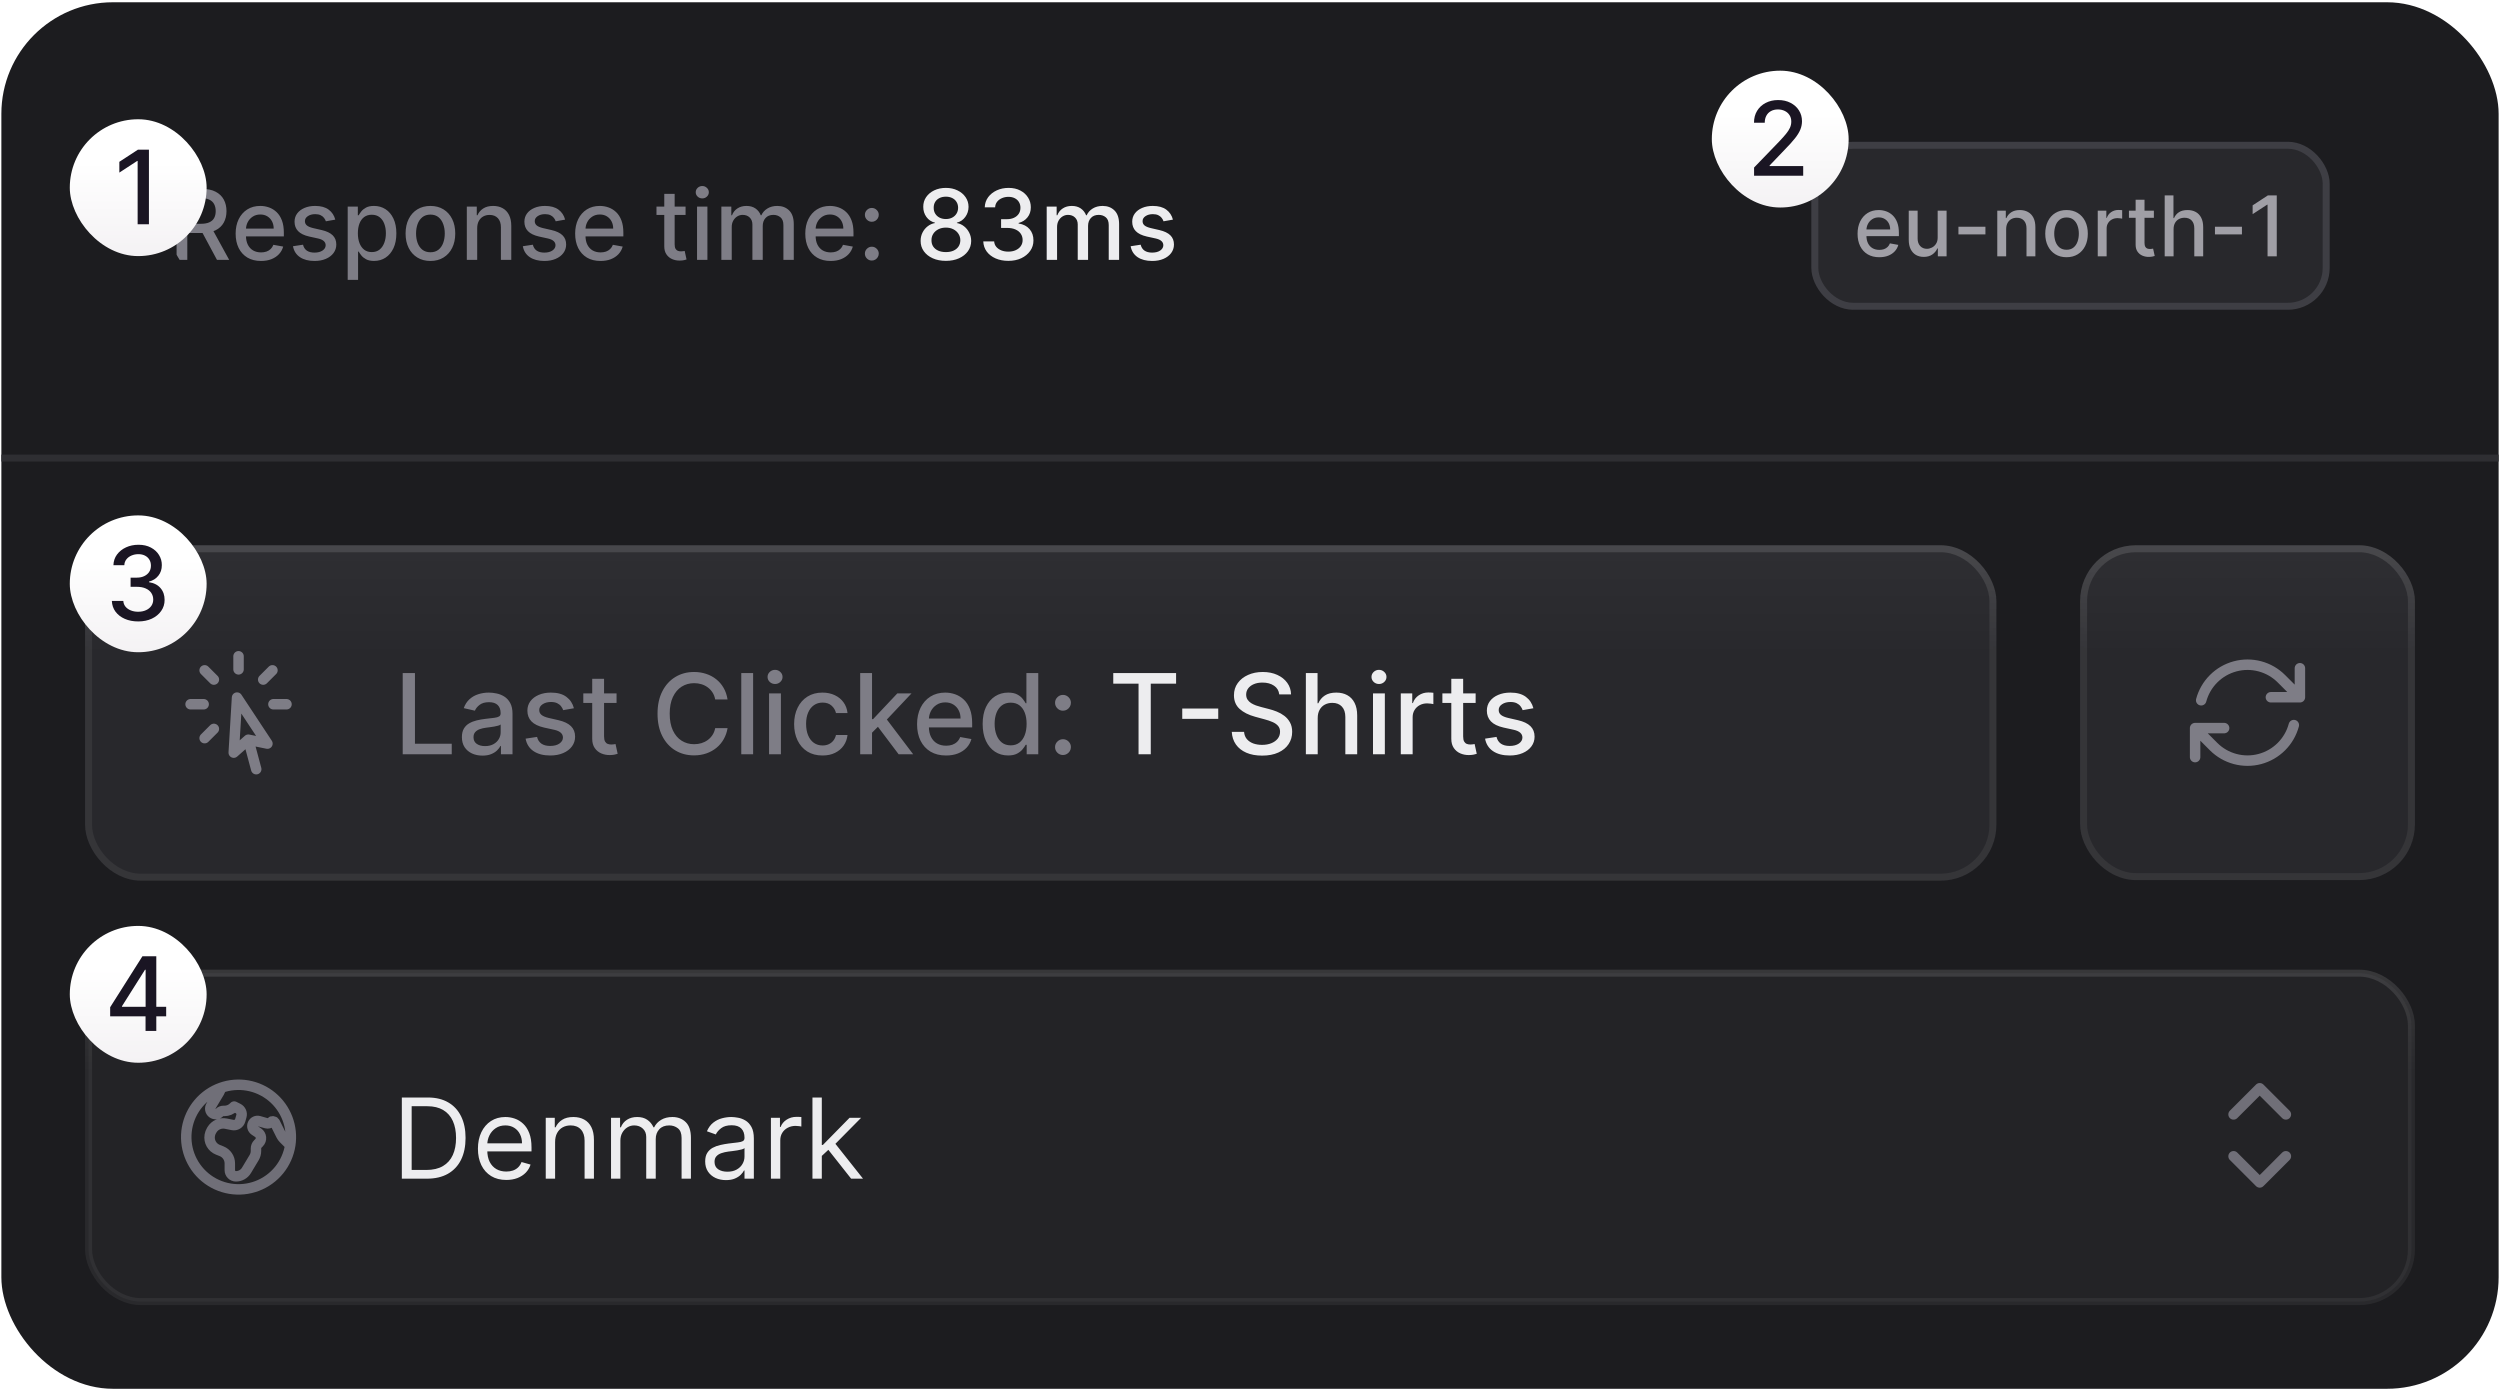 <svg width="696" height="387" viewBox="0 0 696 387" fill="none" xmlns="http://www.w3.org/2000/svg">
<g clip-path="url(#clip0_9301_2494)">
<g clip-path="url(#clip1_9301_2494)">
<rect x="0.381" y="0.63" width="695.238" height="386.007" rx="31.072" fill="#1C1C1F"/>
<g clip-path="url(#clip2_9301_2494)">
<path d="M49.161 72.354V52.581H56.209C57.741 52.581 59.013 52.845 60.023 53.373C61.04 53.9 61.8 54.631 62.302 55.564C62.804 56.491 63.055 57.563 63.055 58.779C63.055 59.989 62.801 61.055 62.292 61.975C61.79 62.889 61.031 63.6 60.014 64.109C59.003 64.617 57.732 64.871 56.2 64.871H50.861V62.303H55.929C56.895 62.303 57.68 62.165 58.285 61.888C58.897 61.611 59.344 61.209 59.627 60.681C59.911 60.153 60.052 59.519 60.052 58.779C60.052 58.033 59.907 57.386 59.618 56.839C59.334 56.291 58.887 55.873 58.276 55.584C57.671 55.287 56.876 55.139 55.891 55.139H52.145V72.354H49.161ZM58.922 63.433L63.808 72.354H60.409L55.621 63.433H58.922ZM72.659 72.653C71.198 72.653 69.939 72.341 68.884 71.717C67.835 71.086 67.024 70.201 66.451 69.062C65.885 67.916 65.601 66.574 65.601 65.036C65.601 63.517 65.885 62.178 66.451 61.019C67.024 59.861 67.822 58.956 68.845 58.306C69.875 57.656 71.079 57.331 72.456 57.331C73.293 57.331 74.104 57.469 74.889 57.746C75.674 58.023 76.379 58.457 77.004 59.05C77.628 59.642 78.12 60.411 78.481 61.357C78.841 62.297 79.022 63.439 79.022 64.785V65.808H67.233V63.645H76.193C76.193 62.886 76.038 62.213 75.729 61.627C75.42 61.035 74.986 60.569 74.426 60.227C73.872 59.886 73.222 59.716 72.476 59.716C71.665 59.716 70.957 59.915 70.352 60.314C69.753 60.707 69.289 61.222 68.961 61.859C68.639 62.49 68.478 63.175 68.478 63.916V65.605C68.478 66.597 68.652 67.44 69 68.135C69.354 68.83 69.846 69.361 70.477 69.728C71.108 70.088 71.845 70.269 72.688 70.269C73.235 70.269 73.734 70.191 74.184 70.037C74.635 69.876 75.024 69.638 75.353 69.322C75.681 69.007 75.932 68.618 76.106 68.154L78.838 68.647C78.619 69.451 78.227 70.156 77.66 70.761C77.1 71.359 76.395 71.826 75.546 72.161C74.703 72.489 73.74 72.653 72.659 72.653ZM93.337 61.145L90.721 61.608C90.611 61.273 90.438 60.955 90.2 60.652C89.968 60.35 89.652 60.102 89.253 59.909C88.854 59.716 88.355 59.619 87.757 59.619C86.939 59.619 86.257 59.803 85.71 60.169C85.163 60.53 84.889 60.997 84.889 61.569C84.889 62.065 85.073 62.464 85.44 62.767C85.806 63.069 86.399 63.317 87.216 63.51L89.572 64.051C90.936 64.366 91.953 64.852 92.623 65.509C93.292 66.165 93.627 67.018 93.627 68.067C93.627 68.956 93.37 69.747 92.855 70.442C92.346 71.131 91.635 71.672 90.721 72.064C89.813 72.457 88.761 72.653 87.564 72.653C85.903 72.653 84.548 72.299 83.499 71.591C82.45 70.877 81.806 69.863 81.568 68.55L84.358 68.125C84.532 68.853 84.889 69.403 85.43 69.776C85.971 70.143 86.675 70.326 87.544 70.326C88.49 70.326 89.247 70.13 89.813 69.737C90.38 69.338 90.663 68.853 90.663 68.28C90.663 67.816 90.489 67.427 90.141 67.111C89.8 66.796 89.276 66.558 88.568 66.397L86.058 65.847C84.674 65.531 83.65 65.029 82.987 64.34C82.331 63.652 82.002 62.78 82.002 61.724C82.002 60.849 82.247 60.083 82.736 59.426C83.225 58.77 83.901 58.258 84.764 57.891C85.626 57.518 86.614 57.331 87.728 57.331C89.331 57.331 90.592 57.679 91.513 58.374C92.433 59.062 93.041 59.986 93.337 61.145ZM96.801 77.915V57.524H99.62V59.928H99.862C100.029 59.619 100.27 59.262 100.586 58.856C100.901 58.451 101.339 58.097 101.899 57.794C102.459 57.486 103.199 57.331 104.119 57.331C105.317 57.331 106.385 57.633 107.325 58.239C108.265 58.844 109.001 59.716 109.536 60.855C110.076 61.994 110.347 63.365 110.347 64.968C110.347 66.571 110.08 67.945 109.545 69.091C109.011 70.23 108.277 71.109 107.344 71.726C106.411 72.338 105.346 72.644 104.148 72.644C103.247 72.644 102.51 72.492 101.937 72.19C101.371 71.887 100.927 71.533 100.605 71.128C100.283 70.722 100.035 70.362 99.862 70.046H99.688V77.915H96.801ZM99.63 64.939C99.63 65.982 99.781 66.896 100.084 67.681C100.386 68.466 100.824 69.081 101.397 69.525C101.97 69.963 102.671 70.182 103.501 70.182C104.364 70.182 105.085 69.953 105.664 69.496C106.243 69.033 106.681 68.405 106.977 67.613C107.28 66.822 107.431 65.93 107.431 64.939C107.431 63.961 107.283 63.082 106.987 62.303C106.697 61.524 106.26 60.91 105.674 60.459C105.094 60.009 104.37 59.783 103.501 59.783C102.665 59.783 101.957 59.999 101.377 60.43C100.805 60.861 100.37 61.463 100.074 62.236C99.778 63.008 99.63 63.909 99.63 64.939ZM119.828 72.653C118.438 72.653 117.224 72.335 116.188 71.697C115.152 71.06 114.347 70.169 113.774 69.023C113.201 67.877 112.915 66.538 112.915 65.007C112.915 63.468 113.201 62.123 113.774 60.971C114.347 59.819 115.152 58.924 116.188 58.287C117.224 57.65 118.438 57.331 119.828 57.331C121.218 57.331 122.431 57.65 123.468 58.287C124.504 58.924 125.309 59.819 125.881 60.971C126.454 62.123 126.741 63.468 126.741 65.007C126.741 66.538 126.454 67.877 125.881 69.023C125.309 70.169 124.504 71.06 123.468 71.697C122.431 72.335 121.218 72.653 119.828 72.653ZM119.837 70.23C120.739 70.23 121.485 69.992 122.077 69.515C122.67 69.039 123.107 68.405 123.39 67.613C123.68 66.822 123.825 65.95 123.825 64.997C123.825 64.051 123.68 63.182 123.39 62.39C123.107 61.592 122.67 60.952 122.077 60.469C121.485 59.986 120.739 59.745 119.837 59.745C118.93 59.745 118.177 59.986 117.578 60.469C116.986 60.952 116.545 61.592 116.256 62.39C115.972 63.182 115.831 64.051 115.831 64.997C115.831 65.95 115.972 66.822 116.256 67.613C116.545 68.405 116.986 69.039 117.578 69.515C118.177 69.992 118.93 70.23 119.837 70.23ZM132.85 63.549V72.354H129.963V57.524H132.734V59.938H132.917C133.259 59.153 133.793 58.522 134.52 58.045C135.254 57.569 136.178 57.331 137.291 57.331C138.302 57.331 139.187 57.543 139.946 57.968C140.706 58.387 141.295 59.011 141.713 59.841C142.131 60.672 142.341 61.698 142.341 62.921V72.354H139.454V63.269C139.454 62.194 139.174 61.354 138.614 60.749C138.054 60.137 137.285 59.832 136.306 59.832C135.637 59.832 135.041 59.976 134.52 60.266C134.005 60.556 133.596 60.98 133.294 61.541C132.998 62.094 132.85 62.764 132.85 63.549ZM157.325 61.145L154.708 61.608C154.599 61.273 154.425 60.955 154.187 60.652C153.955 60.35 153.64 60.102 153.241 59.909C152.842 59.716 152.343 59.619 151.744 59.619C150.927 59.619 150.245 59.803 149.698 60.169C149.15 60.53 148.877 60.997 148.877 61.569C148.877 62.065 149.06 62.464 149.427 62.767C149.794 63.069 150.386 63.317 151.204 63.51L153.559 64.051C154.924 64.366 155.941 64.852 156.61 65.509C157.28 66.165 157.615 67.018 157.615 68.067C157.615 68.956 157.357 69.747 156.842 70.442C156.334 71.131 155.622 71.672 154.708 72.064C153.801 72.457 152.748 72.653 151.551 72.653C149.891 72.653 148.536 72.299 147.487 71.591C146.437 70.877 145.794 69.863 145.556 68.55L148.346 68.125C148.52 68.853 148.877 69.403 149.418 69.776C149.958 70.143 150.663 70.326 151.532 70.326C152.478 70.326 153.234 70.13 153.801 69.737C154.367 69.338 154.65 68.853 154.65 68.28C154.65 67.816 154.477 67.427 154.129 67.111C153.788 66.796 153.263 66.558 152.555 66.397L150.045 65.847C148.661 65.531 147.638 65.029 146.975 64.34C146.318 63.652 145.99 62.78 145.99 61.724C145.99 60.849 146.235 60.083 146.724 59.426C147.213 58.77 147.889 58.258 148.751 57.891C149.614 57.518 150.602 57.331 151.715 57.331C153.318 57.331 154.58 57.679 155.5 58.374C156.421 59.062 157.029 59.986 157.325 61.145ZM167.18 72.653C165.719 72.653 164.461 72.341 163.405 71.717C162.356 71.086 161.545 70.201 160.972 69.062C160.406 67.916 160.122 66.574 160.122 65.036C160.122 63.517 160.406 62.178 160.972 61.019C161.545 59.861 162.343 58.956 163.366 58.306C164.396 57.656 165.6 57.331 166.977 57.331C167.814 57.331 168.625 57.469 169.41 57.746C170.196 58.023 170.9 58.457 171.525 59.05C172.149 59.642 172.641 60.411 173.002 61.357C173.362 62.297 173.543 63.439 173.543 64.785V65.808H161.754V63.645H170.714C170.714 62.886 170.559 62.213 170.25 61.627C169.941 61.035 169.507 60.569 168.947 60.227C168.393 59.886 167.743 59.716 166.997 59.716C166.186 59.716 165.478 59.915 164.873 60.314C164.274 60.707 163.811 61.222 163.482 61.859C163.16 62.49 163 63.175 163 63.916V65.605C163 66.597 163.173 67.44 163.521 68.135C163.875 68.83 164.367 69.361 164.998 69.728C165.629 70.088 166.366 70.269 167.209 70.269C167.756 70.269 168.255 70.191 168.706 70.037C169.156 69.876 169.546 69.638 169.874 69.322C170.202 69.007 170.453 68.618 170.627 68.154L173.359 68.647C173.14 69.451 172.748 70.156 172.181 70.761C171.621 71.359 170.916 71.826 170.067 72.161C169.224 72.489 168.261 72.653 167.18 72.653ZM190.863 57.524V59.841H182.763V57.524H190.863ZM184.935 53.971H187.822V68C187.822 68.56 187.906 68.981 188.073 69.264C188.241 69.541 188.456 69.731 188.72 69.834C188.99 69.931 189.283 69.979 189.599 69.979C189.83 69.979 190.033 69.963 190.207 69.931C190.381 69.898 190.516 69.873 190.612 69.853L191.134 72.238C190.966 72.302 190.728 72.367 190.419 72.431C190.11 72.502 189.724 72.541 189.261 72.547C188.501 72.56 187.793 72.425 187.137 72.142C186.48 71.858 185.949 71.421 185.544 70.829C185.138 70.236 184.935 69.493 184.935 68.598V53.971ZM194.057 72.354V57.524H196.944V72.354H194.057ZM195.515 55.236C195.013 55.236 194.581 55.069 194.221 54.734C193.867 54.393 193.69 53.987 193.69 53.517C193.69 53.041 193.867 52.636 194.221 52.301C194.581 51.96 195.013 51.789 195.515 51.789C196.017 51.789 196.445 51.96 196.799 52.301C197.159 52.636 197.339 53.041 197.339 53.517C197.339 53.987 197.159 54.393 196.799 54.734C196.445 55.069 196.017 55.236 195.515 55.236ZM200.827 72.354V57.524H203.598V59.938H203.782C204.091 59.12 204.596 58.483 205.297 58.026C205.999 57.563 206.839 57.331 207.817 57.331C208.809 57.331 209.639 57.563 210.308 58.026C210.984 58.49 211.483 59.127 211.805 59.938H211.959C212.313 59.146 212.877 58.515 213.649 58.045C214.421 57.569 215.342 57.331 216.41 57.331C217.755 57.331 218.853 57.753 219.703 58.596C220.559 59.439 220.987 60.71 220.987 62.41V72.354H218.1V62.68C218.1 61.676 217.826 60.948 217.279 60.498C216.732 60.047 216.079 59.822 215.319 59.822C214.379 59.822 213.649 60.112 213.128 60.691C212.606 61.264 212.346 62.001 212.346 62.902V72.354H209.468V62.496C209.468 61.692 209.217 61.045 208.715 60.556C208.213 60.067 207.56 59.822 206.755 59.822C206.208 59.822 205.703 59.967 205.24 60.256C204.783 60.54 204.412 60.935 204.129 61.444C203.852 61.953 203.714 62.541 203.714 63.211V72.354H200.827ZM231.247 72.653C229.786 72.653 228.528 72.341 227.472 71.717C226.423 71.086 225.612 70.201 225.039 69.062C224.473 67.916 224.19 66.574 224.19 65.036C224.19 63.517 224.473 62.178 225.039 61.019C225.612 59.861 226.41 58.956 227.434 58.306C228.463 57.656 229.667 57.331 231.045 57.331C231.881 57.331 232.692 57.469 233.478 57.746C234.263 58.023 234.968 58.457 235.592 59.05C236.216 59.642 236.709 60.411 237.069 61.357C237.43 62.297 237.61 63.439 237.61 64.785V65.808H225.821V63.645H234.781C234.781 62.886 234.626 62.213 234.318 61.627C234.009 61.035 233.574 60.569 233.014 60.227C232.461 59.886 231.81 59.716 231.064 59.716C230.253 59.716 229.545 59.915 228.94 60.314C228.341 60.707 227.878 61.222 227.549 61.859C227.228 62.49 227.067 63.175 227.067 63.916V65.605C227.067 66.597 227.241 67.44 227.588 68.135C227.942 68.83 228.435 69.361 229.065 69.728C229.696 70.088 230.433 70.269 231.276 70.269C231.823 70.269 232.322 70.191 232.773 70.037C233.223 69.876 233.613 69.638 233.941 69.322C234.269 69.007 234.52 68.618 234.694 68.154L237.426 68.647C237.208 69.451 236.815 70.156 236.249 70.761C235.689 71.359 234.984 71.826 234.134 72.161C233.291 72.489 232.329 72.653 231.247 72.653ZM242.715 72.537C242.187 72.537 241.733 72.351 241.354 71.977C240.974 71.598 240.784 71.141 240.784 70.606C240.784 70.079 240.974 69.628 241.354 69.255C241.733 68.875 242.187 68.685 242.715 68.685C243.243 68.685 243.696 68.875 244.076 69.255C244.456 69.628 244.646 70.079 244.646 70.606C244.646 70.96 244.556 71.285 244.375 71.582C244.202 71.871 243.97 72.103 243.68 72.277C243.391 72.451 243.069 72.537 242.715 72.537ZM242.715 61.743C242.187 61.743 241.733 61.553 241.354 61.174C240.974 60.794 240.784 60.34 240.784 59.812C240.784 59.285 240.974 58.834 241.354 58.461C241.733 58.081 242.187 57.891 242.715 57.891C243.243 57.891 243.696 58.081 244.076 58.461C244.456 58.834 244.646 59.285 244.646 59.812C244.646 60.166 244.556 60.491 244.375 60.788C244.202 61.077 243.97 61.309 243.68 61.483C243.391 61.656 243.069 61.743 242.715 61.743Z" fill="#7E7D86"/>
<path d="M263.34 72.624C261.957 72.624 260.734 72.386 259.672 71.91C258.616 71.433 257.789 70.777 257.19 69.94C256.592 69.103 256.296 68.151 256.302 67.082C256.296 66.246 256.466 65.477 256.814 64.775C257.168 64.067 257.647 63.478 258.252 63.008C258.857 62.532 259.533 62.229 260.28 62.1V61.985C259.295 61.746 258.507 61.219 257.914 60.401C257.322 59.584 257.029 58.644 257.036 57.582C257.029 56.572 257.296 55.67 257.837 54.879C258.384 54.081 259.134 53.453 260.087 52.996C261.039 52.539 262.124 52.31 263.34 52.31C264.544 52.31 265.619 52.542 266.565 53.006C267.518 53.463 268.268 54.09 268.815 54.888C269.362 55.68 269.639 56.578 269.645 57.582C269.639 58.644 269.336 59.584 268.737 60.401C268.139 61.219 267.36 61.746 266.401 61.985V62.1C267.141 62.229 267.807 62.532 268.4 63.008C268.998 63.478 269.474 64.067 269.828 64.775C270.189 65.477 270.372 66.246 270.379 67.082C270.372 68.151 270.07 69.103 269.471 69.94C268.873 70.777 268.042 71.433 266.98 71.91C265.925 72.386 264.711 72.624 263.34 72.624ZM263.34 70.182C264.158 70.182 264.866 70.046 265.464 69.776C266.063 69.499 266.526 69.116 266.855 68.627C267.183 68.132 267.35 67.552 267.357 66.889C267.35 66.201 267.17 65.592 266.816 65.065C266.469 64.537 265.995 64.122 265.397 63.819C264.798 63.517 264.113 63.365 263.34 63.365C262.562 63.365 261.87 63.517 261.265 63.819C260.66 64.122 260.183 64.537 259.836 65.065C259.488 65.592 259.318 66.201 259.324 66.889C259.318 67.552 259.475 68.132 259.797 68.627C260.125 69.116 260.592 69.499 261.197 69.776C261.802 70.046 262.516 70.182 263.34 70.182ZM263.34 60.98C263.997 60.98 264.579 60.849 265.088 60.585C265.596 60.321 265.995 59.954 266.285 59.484C266.581 59.014 266.732 58.464 266.739 57.833C266.732 57.215 266.584 56.675 266.295 56.211C266.012 55.748 265.616 55.39 265.107 55.139C264.599 54.882 264.01 54.753 263.34 54.753C262.658 54.753 262.059 54.882 261.545 55.139C261.036 55.39 260.64 55.748 260.357 56.211C260.074 56.675 259.935 57.215 259.942 57.833C259.935 58.464 260.077 59.014 260.367 59.484C260.656 59.954 261.055 60.321 261.564 60.585C262.079 60.849 262.671 60.98 263.34 60.98ZM280.722 72.624C279.396 72.624 278.211 72.396 277.169 71.939C276.132 71.482 275.312 70.848 274.707 70.037C274.108 69.219 273.786 68.273 273.741 67.198H276.773C276.811 67.784 277.008 68.293 277.362 68.724C277.722 69.149 278.192 69.477 278.771 69.709C279.351 69.94 279.994 70.056 280.702 70.056C281.481 70.056 282.17 69.921 282.768 69.651C283.373 69.38 283.846 69.004 284.188 68.521C284.529 68.032 284.699 67.469 284.699 66.831C284.699 66.168 284.529 65.586 284.188 65.084C283.853 64.575 283.361 64.176 282.71 63.887C282.067 63.597 281.288 63.452 280.374 63.452H278.704V61.019H280.374C281.108 61.019 281.751 60.887 282.305 60.623C282.865 60.359 283.303 59.992 283.618 59.523C283.933 59.046 284.091 58.49 284.091 57.852C284.091 57.241 283.953 56.71 283.676 56.259C283.406 55.802 283.019 55.445 282.517 55.188C282.022 54.93 281.436 54.801 280.76 54.801C280.116 54.801 279.515 54.92 278.955 55.159C278.401 55.39 277.951 55.725 277.603 56.163C277.255 56.594 277.069 57.112 277.043 57.717H274.156C274.188 56.649 274.504 55.709 275.102 54.898C275.707 54.087 276.506 53.453 277.497 52.996C278.488 52.539 279.589 52.31 280.799 52.31C282.067 52.31 283.161 52.558 284.081 53.054C285.008 53.543 285.723 54.196 286.225 55.014C286.733 55.831 286.984 56.726 286.978 57.698C286.984 58.805 286.675 59.745 286.051 60.517C285.433 61.289 284.609 61.808 283.579 62.072V62.226C284.892 62.426 285.909 62.947 286.63 63.79C287.358 64.633 287.718 65.679 287.712 66.928C287.718 68.016 287.416 68.991 286.804 69.853C286.199 70.716 285.372 71.395 284.323 71.891C283.274 72.38 282.073 72.624 280.722 72.624ZM291.4 72.354V57.524H294.171V59.938H294.354C294.663 59.12 295.168 58.483 295.87 58.026C296.572 57.563 297.412 57.331 298.39 57.331C299.381 57.331 300.211 57.563 300.881 58.026C301.557 58.49 302.056 59.127 302.377 59.938H302.532C302.886 59.146 303.449 58.515 304.221 58.045C304.994 57.569 305.914 57.331 306.983 57.331C308.328 57.331 309.425 57.753 310.275 58.596C311.131 59.439 311.559 60.71 311.559 62.41V72.354H308.672V62.68C308.672 61.676 308.399 60.948 307.852 60.498C307.305 60.047 306.651 59.822 305.892 59.822C304.952 59.822 304.221 60.112 303.7 60.691C303.179 61.264 302.918 62.001 302.918 62.902V72.354H300.041V62.496C300.041 61.692 299.79 61.045 299.288 60.556C298.786 60.067 298.132 59.822 297.328 59.822C296.781 59.822 296.276 59.967 295.812 60.256C295.355 60.54 294.985 60.935 294.702 61.444C294.425 61.953 294.287 62.541 294.287 63.211V72.354H291.4ZM326.541 61.145L323.925 61.608C323.815 61.273 323.641 60.955 323.403 60.652C323.172 60.35 322.856 60.102 322.457 59.909C322.058 59.716 321.559 59.619 320.961 59.619C320.143 59.619 319.461 59.803 318.914 60.169C318.367 60.53 318.093 60.997 318.093 61.569C318.093 62.065 318.277 62.464 318.643 62.767C319.01 63.069 319.602 63.317 320.42 63.51L322.776 64.051C324.14 64.366 325.157 64.852 325.827 65.509C326.496 66.165 326.831 67.018 326.831 68.067C326.831 68.956 326.573 69.747 326.058 70.442C325.55 71.131 324.839 71.672 323.925 72.064C323.017 72.457 321.965 72.653 320.767 72.653C319.107 72.653 317.752 72.299 316.703 71.591C315.654 70.877 315.01 69.863 314.772 68.55L317.562 68.125C317.736 68.853 318.093 69.403 318.634 69.776C319.174 70.143 319.879 70.326 320.748 70.326C321.694 70.326 322.451 70.13 323.017 69.737C323.583 69.338 323.867 68.853 323.867 68.28C323.867 67.816 323.693 67.427 323.345 67.111C323.004 66.796 322.48 66.558 321.772 66.397L319.261 65.847C317.877 65.531 316.854 65.029 316.191 64.34C315.535 63.652 315.206 62.78 315.206 61.724C315.206 60.849 315.451 60.083 315.94 59.426C316.429 58.77 317.105 58.258 317.968 57.891C318.83 57.518 319.818 57.331 320.932 57.331C322.534 57.331 323.796 57.679 324.716 58.374C325.637 59.062 326.245 59.986 326.541 61.145Z" fill="#EDEDEF"/>
</g>
<rect x="505.249" y="40.441" width="142.362" height="44.826" rx="10.681" fill="#28282C"/>
<path d="M523.195 71.611C521.943 71.611 520.864 71.343 519.96 70.808C519.06 70.267 518.365 69.508 517.874 68.532C517.389 67.55 517.146 66.4 517.146 65.081C517.146 63.779 517.389 62.632 517.874 61.638C518.365 60.645 519.049 59.87 519.926 59.313C520.809 58.756 521.841 58.477 523.022 58.477C523.739 58.477 524.434 58.596 525.107 58.833C525.78 59.07 526.384 59.443 526.919 59.95C527.455 60.458 527.877 61.117 528.186 61.928C528.494 62.733 528.649 63.713 528.649 64.866V65.743H518.544V63.889H526.224C526.224 63.238 526.092 62.662 525.827 62.16C525.562 61.652 525.19 61.252 524.71 60.96C524.235 60.667 523.678 60.521 523.038 60.521C522.343 60.521 521.736 60.692 521.217 61.034C520.704 61.371 520.307 61.812 520.026 62.358C519.75 62.899 519.612 63.487 519.612 64.121V65.569C519.612 66.419 519.761 67.142 520.059 67.737C520.362 68.333 520.784 68.788 521.325 69.103C521.866 69.412 522.497 69.566 523.22 69.566C523.689 69.566 524.117 69.5 524.503 69.368C524.889 69.23 525.223 69.026 525.504 68.755C525.786 68.485 526.001 68.151 526.15 67.754L528.492 68.176C528.304 68.866 527.968 69.47 527.482 69.989C527.002 70.502 526.398 70.901 525.67 71.188C524.947 71.47 524.122 71.611 523.195 71.611ZM539.447 66.082V58.643H541.929V71.354H539.496V69.153H539.364C539.071 69.831 538.602 70.397 537.957 70.849C537.317 71.296 536.52 71.519 535.565 71.519C534.749 71.519 534.026 71.34 533.397 70.981C532.774 70.617 532.283 70.079 531.924 69.368C531.571 68.656 531.394 67.776 531.394 66.728V58.643H533.869V66.43C533.869 67.296 534.109 67.986 534.589 68.499C535.069 69.012 535.692 69.269 536.459 69.269C536.922 69.269 537.383 69.153 537.841 68.921C538.305 68.689 538.688 68.339 538.991 67.87C539.3 67.401 539.452 66.805 539.447 66.082ZM552.743 63.12V65.263H545.229V63.12H552.743ZM558.516 63.807V71.354H556.041V58.643H558.416V60.712H558.574C558.866 60.038 559.324 59.498 559.947 59.09C560.576 58.681 561.368 58.477 562.322 58.477C563.189 58.477 563.947 58.659 564.598 59.023C565.249 59.382 565.754 59.917 566.113 60.629C566.471 61.34 566.65 62.22 566.65 63.269V71.354H564.176V63.567C564.176 62.645 563.936 61.925 563.456 61.407C562.976 60.883 562.317 60.62 561.478 60.62C560.904 60.62 560.394 60.745 559.947 60.993C559.506 61.241 559.156 61.605 558.896 62.085C558.642 62.56 558.516 63.133 558.516 63.807ZM575.323 71.611C574.132 71.611 573.092 71.337 572.203 70.791C571.315 70.245 570.626 69.481 570.135 68.499C569.644 67.517 569.398 66.369 569.398 65.056C569.398 63.738 569.644 62.585 570.135 61.597C570.626 60.609 571.315 59.843 572.203 59.296C573.092 58.75 574.132 58.477 575.323 58.477C576.515 58.477 577.555 58.75 578.443 59.296C579.331 59.843 580.021 60.609 580.512 61.597C581.003 62.585 581.249 63.738 581.249 65.056C581.249 66.369 581.003 67.517 580.512 68.499C580.021 69.481 579.331 70.245 578.443 70.791C577.555 71.337 576.515 71.611 575.323 71.611ZM575.332 69.533C576.104 69.533 576.744 69.329 577.252 68.921C577.759 68.513 578.134 67.969 578.377 67.291C578.625 66.612 578.749 65.865 578.749 65.048C578.749 64.237 578.625 63.492 578.377 62.813C578.134 62.129 577.759 61.581 577.252 61.167C576.744 60.753 576.104 60.546 575.332 60.546C574.554 60.546 573.908 60.753 573.395 61.167C572.888 61.581 572.51 62.129 572.261 62.813C572.019 63.492 571.897 64.237 571.897 65.048C571.897 65.865 572.019 66.612 572.261 67.291C572.51 67.969 572.888 68.513 573.395 68.921C573.908 69.329 574.554 69.533 575.332 69.533ZM584.011 71.354V58.643H586.402V60.662H586.535C586.766 59.978 587.175 59.44 587.759 59.048C588.35 58.651 589.017 58.452 589.762 58.452C589.917 58.452 590.099 58.458 590.308 58.469C590.524 58.48 590.692 58.494 590.813 58.51V60.877C590.714 60.849 590.537 60.819 590.284 60.786C590.03 60.747 589.776 60.728 589.522 60.728C588.937 60.728 588.416 60.852 587.958 61.1C587.506 61.343 587.147 61.682 586.882 62.118C586.617 62.549 586.485 63.04 586.485 63.591V71.354H584.011ZM599.639 58.643V60.629H592.696V58.643H599.639ZM594.558 55.597H597.032V67.622C597.032 68.102 597.104 68.463 597.247 68.706C597.391 68.943 597.576 69.106 597.802 69.194C598.034 69.277 598.285 69.318 598.555 69.318C598.754 69.318 598.927 69.304 599.076 69.277C599.225 69.249 599.341 69.227 599.424 69.211L599.871 71.255C599.727 71.31 599.523 71.365 599.258 71.42C598.994 71.481 598.663 71.514 598.265 71.519C597.614 71.531 597.007 71.415 596.445 71.172C595.882 70.929 595.427 70.554 595.079 70.046C594.732 69.539 594.558 68.902 594.558 68.135V55.597ZM605.124 63.807V71.354H602.649V54.406H605.091V60.712H605.248C605.546 60.027 606.001 59.484 606.613 59.081C607.226 58.678 608.026 58.477 609.013 58.477C609.885 58.477 610.646 58.656 611.297 59.015C611.954 59.374 612.461 59.909 612.82 60.62C613.184 61.327 613.366 62.209 613.366 63.269V71.354H610.892V63.567C610.892 62.634 610.652 61.911 610.172 61.398C609.692 60.88 609.024 60.62 608.169 60.62C607.584 60.62 607.06 60.745 606.597 60.993C606.139 61.241 605.777 61.605 605.513 62.085C605.253 62.56 605.124 63.133 605.124 63.807ZM624.158 63.12V65.263H616.643V63.12H624.158ZM633.852 54.406V71.354H631.287V56.971H631.188L627.133 59.619V57.17L631.361 54.406H633.852Z" fill="#A09FA6"/>
<rect x="505.249" y="40.441" width="142.362" height="44.826" rx="10.681" stroke="#3E3E44" stroke-width="1.942"/>
<rect x="0.381" y="126.554" width="695.238" height="1.942" fill="#2E2E32"/>
<g clip-path="url(#clip3_9301_2494)">
<rect x="23.685" y="151.8" width="532.11" height="93.376" rx="15.536" fill="url(#paint0_linear_9301_2494)"/>
<rect x="24.656" y="152.771" width="530.168" height="91.434" rx="14.565" fill="url(#paint1_linear_9301_2494)"/>
<path d="M71.332 214.141L69.134 205.933M69.134 205.933L65.072 209.533L65.993 194.208L74.452 207.02L69.134 205.933ZM66.409 182.709V186.351M75.85 186.619L73.276 189.194M79.76 196.061H76.119M59.542 202.927L56.969 205.501M56.699 196.061H53.058M59.542 189.194L56.969 186.621" stroke="#7E7D86" stroke-width="2.913" stroke-linecap="round" stroke-linejoin="round"/>
<path d="M112.114 209.988V187.39H115.523V207.053H125.763V209.988H112.114ZM134.32 210.363C133.246 210.363 132.275 210.165 131.407 209.768C130.539 209.363 129.851 208.778 129.343 208.013C128.843 207.248 128.593 206.31 128.593 205.199C128.593 204.243 128.777 203.456 129.145 202.838C129.513 202.22 130.009 201.731 130.634 201.371C131.26 201.01 131.958 200.738 132.731 200.554C133.503 200.37 134.29 200.23 135.092 200.135C136.107 200.017 136.931 199.921 137.564 199.848C138.196 199.767 138.656 199.638 138.943 199.462C139.23 199.285 139.373 198.998 139.373 198.601V198.524C139.373 197.56 139.101 196.814 138.557 196.284C138.02 195.754 137.218 195.489 136.151 195.489C135.041 195.489 134.165 195.736 133.525 196.229C132.893 196.714 132.455 197.255 132.212 197.851L129.112 197.145C129.479 196.115 130.016 195.283 130.723 194.651C131.436 194.011 132.256 193.547 133.183 193.261C134.11 192.966 135.085 192.819 136.107 192.819C136.784 192.819 137.501 192.9 138.259 193.062C139.024 193.216 139.738 193.503 140.4 193.923C141.069 194.342 141.617 194.941 142.044 195.721C142.47 196.494 142.684 197.498 142.684 198.733V209.988H139.462V207.671H139.329C139.116 208.098 138.796 208.517 138.369 208.929C137.943 209.341 137.395 209.683 136.725 209.955C136.056 210.227 135.254 210.363 134.32 210.363ZM135.037 207.715C135.949 207.715 136.729 207.535 137.376 207.175C138.031 206.814 138.527 206.343 138.866 205.762C139.212 205.174 139.384 204.545 139.384 203.875V201.691C139.267 201.808 139.039 201.919 138.7 202.022C138.369 202.117 137.99 202.202 137.564 202.275C137.137 202.342 136.722 202.404 136.317 202.463C135.912 202.515 135.574 202.559 135.302 202.595C134.662 202.676 134.077 202.812 133.547 203.004C133.025 203.195 132.606 203.471 132.289 203.831C131.981 204.184 131.826 204.655 131.826 205.244C131.826 206.06 132.128 206.678 132.731 207.097C133.334 207.509 134.103 207.715 135.037 207.715ZM159.778 197.178L156.788 197.707C156.663 197.325 156.464 196.961 156.192 196.615C155.927 196.269 155.567 195.986 155.111 195.765C154.655 195.545 154.085 195.434 153.401 195.434C152.466 195.434 151.687 195.644 151.061 196.063C150.436 196.475 150.123 197.008 150.123 197.663C150.123 198.23 150.333 198.686 150.752 199.031C151.172 199.377 151.848 199.66 152.783 199.881L155.475 200.499C157.034 200.859 158.197 201.415 158.962 202.165C159.727 202.915 160.109 203.89 160.109 205.089C160.109 206.104 159.815 207.009 159.227 207.804C158.645 208.591 157.833 209.209 156.788 209.657C155.751 210.106 154.548 210.33 153.18 210.33C151.282 210.33 149.734 209.926 148.534 209.117C147.335 208.3 146.6 207.141 146.328 205.641L149.517 205.155C149.715 205.987 150.123 206.616 150.741 207.042C151.359 207.461 152.165 207.671 153.158 207.671C154.239 207.671 155.103 207.447 155.751 206.998C156.398 206.542 156.722 205.987 156.722 205.332C156.722 204.802 156.523 204.357 156.126 203.997C155.736 203.636 155.137 203.364 154.327 203.18L151.459 202.551C149.877 202.191 148.707 201.617 147.95 200.83C147.199 200.043 146.824 199.046 146.824 197.84C146.824 196.839 147.104 195.964 147.663 195.214C148.222 194.463 148.994 193.878 149.98 193.459C150.966 193.033 152.095 192.819 153.367 192.819C155.199 192.819 156.641 193.216 157.693 194.011C158.745 194.798 159.44 195.854 159.778 197.178ZM171.648 193.04V195.688H162.391V193.04H171.648ZM164.873 188.979H168.172V205.012C168.172 205.652 168.268 206.134 168.459 206.457C168.651 206.774 168.897 206.991 169.199 207.108C169.508 207.219 169.842 207.274 170.203 207.274C170.468 207.274 170.699 207.255 170.898 207.219C171.096 207.182 171.251 207.153 171.361 207.13L171.957 209.856C171.766 209.929 171.494 210.003 171.141 210.077C170.788 210.157 170.346 210.202 169.817 210.209C168.949 210.224 168.139 210.069 167.389 209.746C166.639 209.422 166.032 208.922 165.568 208.245C165.105 207.568 164.873 206.719 164.873 205.696V188.979ZM202.555 194.739H199.112C198.98 194.004 198.733 193.356 198.373 192.797C198.012 192.238 197.571 191.764 197.049 191.374C196.526 190.984 195.942 190.69 195.294 190.491C194.654 190.292 193.974 190.193 193.253 190.193C191.951 190.193 190.785 190.52 189.755 191.175C188.733 191.83 187.924 192.79 187.328 194.055C186.739 195.32 186.445 196.865 186.445 198.689C186.445 200.528 186.739 202.08 187.328 203.346C187.924 204.611 188.736 205.567 189.766 206.215C190.796 206.862 191.955 207.186 193.242 207.186C193.956 207.186 194.632 207.09 195.272 206.899C195.92 206.7 196.504 206.41 197.027 206.027C197.549 205.645 197.99 205.177 198.351 204.626C198.719 204.067 198.972 203.427 199.112 202.706L202.555 202.717C202.371 203.828 202.014 204.85 201.484 205.784C200.962 206.711 200.289 207.513 199.465 208.19C198.649 208.859 197.714 209.378 196.663 209.746C195.611 210.113 194.463 210.297 193.22 210.297C191.263 210.297 189.52 209.834 187.99 208.907C186.46 207.973 185.253 206.638 184.371 204.902C183.495 203.166 183.057 201.095 183.057 198.689C183.057 196.277 183.499 194.206 184.382 192.477C185.264 190.741 186.471 189.41 188.001 188.483C189.531 187.549 191.271 187.081 193.22 187.081C194.419 187.081 195.537 187.254 196.574 187.6C197.619 187.938 198.557 188.439 199.388 189.101C200.219 189.755 200.907 190.557 201.451 191.506C201.996 192.448 202.364 193.525 202.555 194.739ZM209.669 187.39V209.988H206.37V187.39H209.669ZM214.108 209.988V193.04H217.407V209.988H214.108ZM215.774 190.425C215.2 190.425 214.707 190.234 214.295 189.851C213.891 189.461 213.688 188.998 213.688 188.461C213.688 187.916 213.891 187.453 214.295 187.07C214.707 186.681 215.2 186.486 215.774 186.486C216.347 186.486 216.837 186.681 217.241 187.07C217.653 187.453 217.859 187.916 217.859 188.461C217.859 188.998 217.653 189.461 217.241 189.851C216.837 190.234 216.347 190.425 215.774 190.425ZM228.984 210.33C227.344 210.33 225.931 209.959 224.747 209.216C223.57 208.466 222.665 207.432 222.033 206.115C221.4 204.799 221.084 203.291 221.084 201.591C221.084 199.87 221.407 198.351 222.055 197.034C222.702 195.71 223.614 194.677 224.791 193.934C225.968 193.191 227.355 192.819 228.951 192.819C230.238 192.819 231.386 193.058 232.394 193.536C233.402 194.007 234.214 194.669 234.832 195.523C235.458 196.376 235.829 197.373 235.947 198.513H232.736C232.559 197.718 232.155 197.034 231.522 196.46C230.897 195.887 230.058 195.6 229.006 195.6C228.087 195.6 227.281 195.843 226.59 196.328C225.906 196.806 225.372 197.49 224.99 198.38C224.607 199.263 224.416 200.308 224.416 201.514C224.416 202.75 224.604 203.817 224.979 204.714C225.354 205.611 225.884 206.307 226.568 206.799C227.259 207.292 228.072 207.539 229.006 207.539C229.632 207.539 230.198 207.425 230.706 207.197C231.221 206.961 231.651 206.627 231.997 206.193C232.35 205.759 232.596 205.236 232.736 204.626H235.947C235.829 205.722 235.472 206.7 234.876 207.561C234.281 208.421 233.483 209.098 232.482 209.591C231.489 210.084 230.323 210.33 228.984 210.33ZM242.509 204.24L242.487 200.212H243.061L249.814 193.04H253.764L246.062 201.205H245.544L242.509 204.24ZM239.475 209.988V187.39H242.774V209.988H239.475ZM250.178 209.988L244.109 201.933L246.382 199.627L254.228 209.988H250.178ZM263.378 210.33C261.708 210.33 260.27 209.974 259.063 209.26C257.864 208.539 256.937 207.528 256.283 206.226C255.635 204.916 255.312 203.383 255.312 201.624C255.312 199.888 255.635 198.358 256.283 197.034C256.937 195.71 257.85 194.677 259.019 193.934C260.196 193.191 261.572 192.819 263.146 192.819C264.102 192.819 265.029 192.977 265.927 193.294C266.824 193.61 267.629 194.106 268.343 194.783C269.057 195.46 269.619 196.339 270.031 197.42C270.443 198.494 270.649 199.8 270.649 201.338V202.507H257.176V200.036H267.416C267.416 199.167 267.24 198.399 266.886 197.729C266.533 197.053 266.037 196.519 265.397 196.129C264.764 195.74 264.021 195.545 263.168 195.545C262.241 195.545 261.432 195.773 260.74 196.229C260.056 196.677 259.527 197.266 259.152 197.994C258.784 198.715 258.6 199.499 258.6 200.344V202.275C258.6 203.408 258.798 204.372 259.196 205.166C259.6 205.961 260.163 206.568 260.884 206.987C261.605 207.399 262.447 207.605 263.411 207.605C264.036 207.605 264.606 207.517 265.121 207.34C265.636 207.156 266.081 206.884 266.456 206.524C266.831 206.163 267.118 205.718 267.317 205.188L270.439 205.751C270.189 206.671 269.741 207.476 269.093 208.168C268.453 208.852 267.648 209.385 266.677 209.768C265.713 210.143 264.613 210.33 263.378 210.33ZM280.654 210.319C279.286 210.319 278.065 209.97 276.991 209.271C275.924 208.565 275.086 207.561 274.475 206.259C273.872 204.949 273.57 203.379 273.57 201.547C273.57 199.716 273.876 198.149 274.486 196.847C275.104 195.545 275.95 194.548 277.024 193.856C278.098 193.165 279.316 192.819 280.676 192.819C281.728 192.819 282.574 192.996 283.214 193.349C283.862 193.695 284.362 194.099 284.715 194.563C285.075 195.026 285.355 195.434 285.553 195.787H285.752V187.39H289.051V209.988H285.829V207.351H285.553C285.355 207.712 285.068 208.124 284.693 208.587C284.325 209.05 283.817 209.455 283.17 209.801C282.523 210.146 281.684 210.319 280.654 210.319ZM281.383 207.506C282.331 207.506 283.133 207.255 283.788 206.755C284.45 206.248 284.95 205.545 285.289 204.648C285.634 203.75 285.807 202.706 285.807 201.514C285.807 200.337 285.638 199.307 285.3 198.425C284.961 197.542 284.465 196.854 283.81 196.361C283.155 195.868 282.346 195.622 281.383 195.622C280.389 195.622 279.562 195.879 278.9 196.394C278.238 196.909 277.738 197.612 277.399 198.502C277.068 199.392 276.903 200.396 276.903 201.514C276.903 202.647 277.072 203.666 277.41 204.571C277.749 205.475 278.249 206.193 278.911 206.722C279.58 207.244 280.404 207.506 281.383 207.506ZM295.934 210.198C295.331 210.198 294.812 209.985 294.378 209.558C293.944 209.124 293.727 208.602 293.727 207.991C293.727 207.388 293.944 206.873 294.378 206.446C294.812 206.012 295.331 205.795 295.934 205.795C296.537 205.795 297.056 206.012 297.49 206.446C297.924 206.873 298.141 207.388 298.141 207.991C298.141 208.396 298.038 208.767 297.832 209.106C297.633 209.437 297.368 209.701 297.037 209.9C296.706 210.099 296.338 210.198 295.934 210.198ZM295.934 197.862C295.331 197.862 294.812 197.645 294.378 197.211C293.944 196.777 293.727 196.258 293.727 195.655C293.727 195.052 293.944 194.537 294.378 194.11C294.812 193.676 295.331 193.459 295.934 193.459C296.537 193.459 297.056 193.676 297.49 194.11C297.924 194.537 298.141 195.052 298.141 195.655C298.141 196.06 298.038 196.431 297.832 196.769C297.633 197.1 297.368 197.365 297.037 197.564C296.706 197.762 296.338 197.862 295.934 197.862Z" fill="#7E7D86"/>
<path d="M309.933 190.325V187.39H327.422V190.325H320.372V209.988H316.973V190.325H309.933ZM339.157 197.255V200.124H329.138V197.255H339.157ZM356.144 193.327C356.027 192.282 355.541 191.473 354.688 190.899C353.834 190.318 352.76 190.028 351.466 190.028C350.539 190.028 349.737 190.175 349.06 190.469C348.384 190.756 347.858 191.153 347.482 191.661C347.115 192.161 346.931 192.731 346.931 193.371C346.931 193.908 347.056 194.371 347.306 194.761C347.563 195.151 347.898 195.478 348.31 195.743C348.729 196.001 349.178 196.218 349.656 196.394C350.134 196.563 350.594 196.703 351.035 196.814L353.242 197.387C353.963 197.564 354.702 197.803 355.46 198.105C356.218 198.406 356.92 198.803 357.568 199.296C358.215 199.789 358.737 200.4 359.135 201.128C359.539 201.856 359.741 202.728 359.741 203.743C359.741 205.023 359.41 206.159 358.748 207.153C358.094 208.146 357.141 208.929 355.89 209.503C354.647 210.077 353.143 210.363 351.378 210.363C349.686 210.363 348.222 210.095 346.986 209.558C345.75 209.021 344.783 208.26 344.084 207.274C343.385 206.281 342.999 205.104 342.925 203.743H346.346C346.412 204.559 346.677 205.24 347.14 205.784C347.611 206.321 348.211 206.722 348.939 206.987C349.675 207.244 350.48 207.373 351.355 207.373C352.319 207.373 353.176 207.222 353.926 206.921C354.684 206.612 355.28 206.185 355.714 205.641C356.148 205.089 356.365 204.445 356.365 203.71C356.365 203.04 356.174 202.492 355.791 202.066C355.416 201.639 354.905 201.286 354.257 201.007C353.617 200.727 352.893 200.481 352.084 200.267L349.413 199.539C347.604 199.046 346.169 198.322 345.11 197.365C344.058 196.409 343.532 195.144 343.532 193.57C343.532 192.267 343.885 191.131 344.592 190.16C345.298 189.189 346.254 188.435 347.46 187.898C348.667 187.354 350.028 187.081 351.543 187.081C353.073 187.081 354.423 187.35 355.593 187.887C356.77 188.424 357.696 189.163 358.373 190.105C359.05 191.039 359.403 192.113 359.432 193.327H356.144ZM366.85 199.925V209.988H363.551V187.39H366.806V195.798H367.016C367.413 194.886 368.02 194.162 368.836 193.625C369.653 193.088 370.719 192.819 372.036 192.819C373.198 192.819 374.214 193.058 375.082 193.536C375.957 194.015 376.634 194.728 377.112 195.677C377.597 196.619 377.84 197.796 377.84 199.208V209.988H374.541V199.605C374.541 198.362 374.221 197.398 373.581 196.714C372.941 196.023 372.051 195.677 370.911 195.677C370.131 195.677 369.432 195.843 368.814 196.174C368.204 196.505 367.722 196.99 367.369 197.63C367.023 198.263 366.85 199.028 366.85 199.925ZM382.243 209.988V193.04H385.542V209.988H382.243ZM383.909 190.425C383.335 190.425 382.842 190.234 382.43 189.851C382.026 189.461 381.823 188.998 381.823 188.461C381.823 187.916 382.026 187.453 382.43 187.07C382.842 186.681 383.335 186.486 383.909 186.486C384.483 186.486 384.972 186.681 385.376 187.07C385.788 187.453 385.994 187.916 385.994 188.461C385.994 188.998 385.788 189.461 385.376 189.851C384.972 190.234 384.483 190.425 383.909 190.425ZM389.98 209.988V193.04H393.169V195.732H393.346C393.655 194.82 394.199 194.103 394.979 193.581C395.766 193.051 396.656 192.786 397.649 192.786C397.855 192.786 398.098 192.793 398.377 192.808C398.664 192.823 398.889 192.841 399.05 192.863V196.019C398.918 195.982 398.683 195.942 398.344 195.898C398.006 195.846 397.667 195.82 397.329 195.82C396.549 195.82 395.854 195.986 395.244 196.317C394.64 196.641 394.162 197.093 393.809 197.674C393.456 198.248 393.28 198.903 393.28 199.638V209.988H389.98ZM410.818 193.04V195.688H401.561V193.04H410.818ZM404.043 188.979H407.343V205.012C407.343 205.652 407.438 206.134 407.629 206.457C407.821 206.774 408.067 206.991 408.369 207.108C408.678 207.219 409.012 207.274 409.373 207.274C409.638 207.274 409.869 207.255 410.068 207.219C410.267 207.182 410.421 207.153 410.531 207.13L411.127 209.856C410.936 209.929 410.664 210.003 410.311 210.077C409.958 210.157 409.516 210.202 408.987 210.209C408.119 210.224 407.31 210.069 406.559 209.746C405.809 209.422 405.202 208.922 404.739 208.245C404.275 207.568 404.043 206.719 404.043 205.696V188.979ZM426.895 197.178L423.905 197.707C423.78 197.325 423.581 196.961 423.309 196.615C423.044 196.269 422.684 195.986 422.228 195.765C421.772 195.545 421.201 195.434 420.517 195.434C419.583 195.434 418.803 195.644 418.178 196.063C417.553 196.475 417.24 197.008 417.24 197.663C417.24 198.23 417.45 198.686 417.869 199.031C418.288 199.377 418.965 199.66 419.899 199.881L422.592 200.499C424.151 200.859 425.314 201.415 426.079 202.165C426.844 202.915 427.226 203.89 427.226 205.089C427.226 206.104 426.932 207.009 426.343 207.804C425.762 208.591 424.949 209.209 423.905 209.657C422.868 210.106 421.665 210.33 420.297 210.33C418.399 210.33 416.85 209.926 415.651 209.117C414.452 208.3 413.717 207.141 413.444 205.641L416.633 205.155C416.832 205.987 417.24 206.616 417.858 207.042C418.476 207.461 419.282 207.671 420.275 207.671C421.356 207.671 422.22 207.447 422.868 206.998C423.515 206.542 423.839 205.987 423.839 205.332C423.839 204.802 423.64 204.357 423.243 203.997C422.853 203.636 422.253 203.364 421.444 203.18L418.575 202.551C416.994 202.191 415.824 201.617 415.066 200.83C414.316 200.043 413.941 199.046 413.941 197.84C413.941 196.839 414.221 195.964 414.78 195.214C415.339 194.463 416.111 193.878 417.097 193.459C418.082 193.033 419.212 192.819 420.484 192.819C422.316 192.819 423.758 193.216 424.81 194.011C425.862 194.798 426.557 195.854 426.895 197.178Z" fill="#EDEDEF"/>
<rect x="24.656" y="152.771" width="530.168" height="91.434" rx="14.565" stroke="url(#paint2_linear_9301_2494)" stroke-width="1.942"/>
</g>
<g clip-path="url(#clip4_9301_2494)">
<rect x="579.099" y="151.8" width="93.216" height="93.216" rx="15.536" fill="url(#paint3_linear_9301_2494)"/>
<rect x="580.07" y="152.771" width="91.274" height="91.274" rx="14.565" fill="url(#paint4_linear_9301_2494)"/>
<path d="M632.217 194.117H640.296V194.115M611.118 210.779V202.7M611.118 202.7H619.196M611.116 202.7L616.264 207.852C617.921 209.509 619.986 210.701 622.25 211.307C624.514 211.914 626.898 211.914 629.162 211.307C631.426 210.7 633.49 209.508 635.147 207.85C636.804 206.193 637.996 204.128 638.602 201.864M612.81 194.953C613.417 192.689 614.608 190.625 616.265 188.967C617.922 187.309 619.987 186.117 622.251 185.51C624.515 184.903 626.898 184.903 629.162 185.51C631.426 186.116 633.491 187.308 635.148 188.966L640.296 194.115M640.296 186.038V194.114" stroke="#7E7D86" stroke-width="2.913" stroke-linecap="round" stroke-linejoin="round"/>
<rect x="580.07" y="152.771" width="91.274" height="91.274" rx="14.565" stroke="url(#paint5_linear_9301_2494)" stroke-width="1.942"/>
</g>
<rect x="24.656" y="270.928" width="646.688" height="91.434" rx="14.565" fill="#232326"/>
<path d="M80.801 318.819L78.964 316.983C78.688 316.706 78.458 316.386 78.283 316.036L76.535 312.54C76.488 312.445 76.418 312.363 76.333 312.3C76.247 312.238 76.148 312.196 76.043 312.179C75.938 312.162 75.831 312.17 75.73 312.203C75.629 312.236 75.537 312.292 75.462 312.367C75.293 312.536 75.082 312.656 74.852 312.716C74.62 312.776 74.378 312.773 74.148 312.707L72.088 312.119C71.758 312.027 71.406 312.055 71.096 312.198C70.785 312.341 70.535 312.59 70.391 312.901C70.247 313.212 70.219 313.564 70.311 313.894C70.403 314.223 70.61 314.509 70.894 314.701L71.844 315.332C72.799 315.971 72.934 317.322 72.122 318.135L71.798 318.458C71.455 318.802 71.264 319.264 71.264 319.747V320.41C71.264 321.072 71.086 321.719 70.746 322.284L68.618 325.83C68.315 326.336 67.886 326.755 67.372 327.045C66.859 327.336 66.279 327.489 65.689 327.489C65.236 327.489 64.802 327.309 64.482 326.989C64.162 326.669 63.982 326.234 63.982 325.781V323.885C63.982 322.396 63.075 321.058 61.693 320.504L60.633 320.082C59.862 319.773 59.22 319.21 58.813 318.486C58.406 317.762 58.258 316.92 58.395 316.101L58.407 316.033C58.482 315.582 58.641 315.15 58.876 314.759L59.022 314.516C59.408 313.873 59.984 313.364 60.671 313.061C61.357 312.757 62.121 312.673 62.857 312.82L64.763 313.202C65.212 313.292 65.678 313.209 66.068 312.971C66.459 312.732 66.745 312.355 66.871 311.916L67.207 310.734C67.324 310.326 67.294 309.89 67.123 309.501C66.952 309.113 66.651 308.796 66.272 308.606L65.195 308.069L65.048 308.216C64.71 308.554 64.309 308.822 63.867 309.005C63.425 309.188 62.952 309.283 62.474 309.283H62.182C61.779 309.283 61.394 309.444 61.111 309.726C60.851 309.988 60.505 310.145 60.137 310.169C59.769 310.192 59.405 310.08 59.114 309.853C58.823 309.627 58.626 309.301 58.559 308.939C58.492 308.576 58.56 308.201 58.751 307.886L61.035 304.078C61.262 303.699 61.419 303.283 61.498 302.848M80.801 318.819C81.193 316.322 80.929 313.767 80.034 311.403C79.139 309.039 77.644 306.949 75.697 305.338C73.749 303.727 71.416 302.65 68.927 302.214C66.437 301.778 63.877 301.997 61.498 302.85C59.077 303.717 56.929 305.21 55.273 307.177C53.616 309.143 52.51 311.513 52.066 314.046C51.622 316.579 51.857 319.184 52.746 321.597C53.635 324.009 55.147 326.144 57.128 327.783C59.109 329.422 61.489 330.507 64.026 330.929C66.562 331.35 69.165 331.092 71.57 330.182C73.975 329.271 76.095 327.74 77.717 325.745C79.338 323.749 80.402 321.36 80.801 318.819Z" stroke="#706F78" stroke-width="2.913" stroke-linecap="round" stroke-linejoin="round"/>
<path d="M118.843 328.145H111.87V305.547H119.152C121.344 305.547 123.22 305.999 124.78 306.904C126.339 307.802 127.535 309.093 128.366 310.777C129.197 312.454 129.613 314.463 129.613 316.802C129.613 319.156 129.193 321.182 128.355 322.882C127.516 324.573 126.295 325.875 124.691 326.788C123.088 327.692 121.138 328.145 118.843 328.145ZM114.606 325.717H118.667C120.535 325.717 122.084 325.357 123.312 324.636C124.541 323.915 125.456 322.889 126.06 321.557C126.663 320.226 126.964 318.641 126.964 316.802C126.964 314.977 126.667 313.407 126.071 312.09C125.475 310.766 124.585 309.751 123.4 309.045C122.216 308.331 120.741 307.974 118.976 307.974H114.606V325.717ZM140.956 328.498C139.323 328.498 137.914 328.137 136.73 327.417C135.553 326.688 134.644 325.673 134.004 324.371C133.372 323.062 133.055 321.539 133.055 319.803C133.055 318.067 133.372 316.537 134.004 315.213C134.644 313.881 135.534 312.844 136.674 312.101C137.822 311.351 139.161 310.976 140.691 310.976C141.574 310.976 142.445 311.123 143.306 311.417C144.167 311.711 144.95 312.189 145.656 312.852C146.362 313.506 146.925 314.374 147.344 315.456C147.764 316.537 147.973 317.868 147.973 319.45V320.553H134.909V318.302H145.325C145.325 317.346 145.134 316.493 144.751 315.742C144.376 314.992 143.839 314.4 143.14 313.966C142.449 313.532 141.632 313.315 140.691 313.315C139.654 313.315 138.756 313.572 137.999 314.087C137.248 314.595 136.671 315.257 136.266 316.074C135.862 316.89 135.659 317.765 135.659 318.7V320.2C135.659 321.48 135.88 322.565 136.321 323.455C136.77 324.338 137.392 325.011 138.186 325.475C138.981 325.931 139.904 326.159 140.956 326.159C141.64 326.159 142.258 326.063 142.809 325.872C143.369 325.673 143.85 325.379 144.255 324.989C144.66 324.592 144.972 324.099 145.193 323.511L147.709 324.217C147.444 325.07 146.999 325.82 146.373 326.468C145.748 327.108 144.976 327.608 144.056 327.968C143.137 328.321 142.103 328.498 140.956 328.498ZM154.539 317.949V328.145H151.935V311.196H154.45V313.845H154.671C155.068 312.984 155.672 312.292 156.481 311.77C157.29 311.241 158.334 310.976 159.614 310.976C160.762 310.976 161.766 311.211 162.627 311.682C163.487 312.145 164.157 312.852 164.635 313.8C165.113 314.742 165.352 315.934 165.352 317.376V328.145H162.748V317.552C162.748 316.221 162.402 315.183 161.711 314.44C161.019 313.69 160.07 313.315 158.864 313.315C158.033 313.315 157.29 313.495 156.635 313.856C155.988 314.216 155.477 314.742 155.101 315.434C154.726 316.125 154.539 316.964 154.539 317.949ZM170.111 328.145V311.196H172.626V313.845H172.847C173.2 312.94 173.77 312.237 174.557 311.737C175.344 311.23 176.29 310.976 177.393 310.976C178.511 310.976 179.442 311.23 180.185 311.737C180.935 312.237 181.52 312.94 181.939 313.845H182.116C182.55 312.969 183.201 312.274 184.069 311.759C184.937 311.237 185.978 310.976 187.191 310.976C188.707 310.976 189.946 311.45 190.91 312.399C191.874 313.341 192.355 314.808 192.355 316.802V328.145H189.751V316.802C189.751 315.551 189.409 314.657 188.725 314.12C188.041 313.583 187.236 313.315 186.309 313.315C185.117 313.315 184.194 313.675 183.539 314.396C182.884 315.11 182.557 316.015 182.557 317.111V328.145H179.909V316.537C179.909 315.573 179.596 314.797 178.971 314.209C178.346 313.613 177.54 313.315 176.555 313.315C175.878 313.315 175.245 313.495 174.657 313.856C174.076 314.216 173.605 314.716 173.244 315.356C172.891 315.989 172.715 316.721 172.715 317.552V328.145H170.111ZM202.104 328.542C201.03 328.542 200.055 328.34 199.18 327.935C198.305 327.523 197.61 326.931 197.095 326.159C196.58 325.379 196.322 324.437 196.322 323.334C196.322 322.363 196.513 321.576 196.896 320.973C197.278 320.362 197.79 319.884 198.43 319.538C199.07 319.192 199.776 318.935 200.548 318.766C201.328 318.589 202.111 318.45 202.899 318.347C203.928 318.214 204.763 318.115 205.403 318.049C206.051 317.975 206.521 317.854 206.816 317.684C207.117 317.515 207.268 317.221 207.268 316.802V316.713C207.268 315.625 206.97 314.779 206.374 314.176C205.786 313.572 204.892 313.271 203.693 313.271C202.45 313.271 201.475 313.543 200.769 314.087C200.063 314.632 199.566 315.213 199.279 315.831L196.808 314.948C197.249 313.918 197.838 313.116 198.573 312.543C199.316 311.961 200.125 311.557 201.001 311.329C201.883 311.093 202.751 310.976 203.605 310.976C204.149 310.976 204.774 311.042 205.481 311.174C206.194 311.299 206.882 311.561 207.544 311.958C208.213 312.355 208.769 312.955 209.21 313.756C209.651 314.558 209.872 315.632 209.872 316.978V328.145H207.268V325.85H207.136C206.959 326.218 206.665 326.611 206.253 327.03C205.841 327.45 205.293 327.806 204.609 328.101C203.925 328.395 203.09 328.542 202.104 328.542ZM202.501 326.203C203.531 326.203 204.399 326.001 205.105 325.596C205.819 325.191 206.356 324.669 206.716 324.029C207.084 323.389 207.268 322.716 207.268 322.01V319.626C207.158 319.759 206.915 319.88 206.54 319.991C206.172 320.094 205.745 320.186 205.26 320.266C204.782 320.34 204.315 320.406 203.858 320.465C203.41 320.517 203.046 320.561 202.766 320.597C202.089 320.686 201.457 320.829 200.868 321.028C200.287 321.219 199.816 321.51 199.456 321.9C199.103 322.282 198.926 322.804 198.926 323.466C198.926 324.371 199.261 325.055 199.93 325.519C200.607 325.975 201.464 326.203 202.501 326.203ZM214.625 328.145V311.196H217.141V313.756H217.317C217.626 312.918 218.185 312.237 218.995 311.715C219.804 311.193 220.716 310.932 221.731 310.932C221.922 310.932 222.161 310.935 222.448 310.943C222.735 310.95 222.952 310.961 223.099 310.976V313.624C223.011 313.602 222.809 313.569 222.492 313.525C222.183 313.473 221.856 313.447 221.51 313.447C220.686 313.447 219.951 313.62 219.304 313.966C218.664 314.304 218.156 314.775 217.781 315.378C217.413 315.974 217.229 316.655 217.229 317.42V328.145H214.625ZM228.614 321.966L228.569 318.744H229.099L236.514 311.196H239.736L231.836 319.185H231.615L228.614 321.966ZM226.186 328.145V305.547H228.79V328.145H226.186ZM236.955 328.145L230.335 319.759L232.189 317.949L240.266 328.145H236.955Z" fill="#EDEDEF"/>
<path d="M621.823 321.905L629.105 329.188L636.388 321.905M621.823 310.253L629.105 302.971L636.388 310.253" stroke="#706F78" stroke-width="2.913" stroke-linecap="round" stroke-linejoin="round"/>
<rect x="24.656" y="270.928" width="646.688" height="91.434" rx="14.565" stroke="url(#paint6_linear_9301_2494)" stroke-width="1.942"/>
</g>
<g filter="url(#filter0_dd_9301_2494)">
<g clip-path="url(#clip5_9301_2494)">
<rect x="19.429" y="19.677" width="38.095" height="38.095" rx="19.048" fill="url(#paint7_linear_9301_2494)"/>
<path d="M41.463 28.136V48.916H38.318V31.282H38.196L33.225 34.528V31.525L38.41 28.136H41.463Z" fill="#1A1523"/>
</g>
</g>
<g clip-path="url(#clip6_9301_2494)">
<rect x="476.571" y="19.677" width="38.095" height="38.095" rx="19.048" fill="url(#paint8_linear_9301_2494)"/>
<path d="M488.333 48.916V46.643L495.364 39.358C496.115 38.566 496.734 37.873 497.221 37.278C497.715 36.676 498.083 36.104 498.327 35.563C498.57 35.022 498.692 34.447 498.692 33.838C498.692 33.148 498.53 32.553 498.205 32.053C497.88 31.545 497.437 31.156 496.876 30.886C496.314 30.608 495.682 30.47 494.979 30.47C494.234 30.47 493.585 30.622 493.03 30.927C492.476 31.231 492.05 31.66 491.752 32.215C491.454 32.77 491.306 33.419 491.306 34.163H488.313C488.313 32.898 488.603 31.792 489.185 30.845C489.767 29.898 490.565 29.164 491.58 28.644C492.594 28.116 493.747 27.852 495.039 27.852C496.345 27.852 497.495 28.113 498.489 28.633C499.49 29.148 500.271 29.851 500.833 30.744C501.394 31.63 501.675 32.631 501.675 33.747C501.675 34.518 501.53 35.272 501.239 36.01C500.955 36.747 500.457 37.569 499.747 38.475C499.037 39.375 498.049 40.467 496.785 41.752L492.655 46.075V46.227H502.01V48.916H488.333Z" fill="#1A1523"/>
</g>
<g clip-path="url(#clip7_9301_2494)">
<rect x="19.429" y="143.487" width="38.095" height="38.095" rx="19.048" fill="url(#paint9_linear_9301_2494)"/>
<path d="M38.478 173.009C37.084 173.009 35.84 172.769 34.744 172.289C33.655 171.809 32.793 171.142 32.157 170.29C31.528 169.431 31.189 168.437 31.142 167.307H34.328C34.369 167.923 34.575 168.457 34.947 168.91C35.326 169.357 35.819 169.701 36.428 169.945C37.037 170.189 37.713 170.31 38.458 170.31C39.276 170.31 40 170.168 40.629 169.884C41.265 169.6 41.762 169.204 42.12 168.697C42.479 168.183 42.658 167.591 42.658 166.921C42.658 166.225 42.479 165.613 42.12 165.085C41.769 164.551 41.251 164.131 40.568 163.827C39.891 163.523 39.073 163.37 38.112 163.37H36.357V160.814H38.112C38.884 160.814 39.56 160.675 40.142 160.398C40.73 160.12 41.19 159.735 41.522 159.241C41.853 158.74 42.019 158.155 42.019 157.486C42.019 156.843 41.873 156.285 41.583 155.811C41.298 155.331 40.892 154.956 40.365 154.685C39.844 154.415 39.229 154.279 38.518 154.279C37.842 154.279 37.209 154.405 36.621 154.655C36.039 154.898 35.566 155.25 35.201 155.71C34.835 156.163 34.639 156.708 34.612 157.344H31.578C31.612 156.221 31.944 155.233 32.573 154.381C33.209 153.529 34.047 152.862 35.089 152.382C36.131 151.902 37.287 151.662 38.559 151.662C39.891 151.662 41.041 151.922 42.009 152.443C42.983 152.957 43.733 153.644 44.261 154.503C44.795 155.362 45.059 156.302 45.052 157.323C45.059 158.487 44.734 159.474 44.078 160.286C43.429 161.098 42.563 161.642 41.481 161.919V162.082C42.861 162.291 43.93 162.839 44.687 163.725C45.452 164.612 45.83 165.711 45.824 167.023C45.83 168.166 45.512 169.191 44.87 170.097C44.234 171.004 43.365 171.717 42.262 172.238C41.16 172.752 39.898 173.009 38.478 173.009Z" fill="#1A1523"/>
</g>
<g clip-path="url(#clip8_9301_2494)">
<rect x="19.429" y="257.773" width="38.095" height="38.095" rx="19.048" fill="url(#paint10_linear_9301_2494)"/>
<path d="M30.668 282.952V280.416L39.647 266.232H41.646V269.965H40.378L33.955 280.132V280.294H46.262V282.952H30.668ZM40.52 287.011V282.181L40.54 281.025V266.232H43.513V287.011H40.52Z" fill="#1A1523"/>
</g>
</g>
<defs>
<filter id="filter0_dd_9301_2494" x="0.381" y="10.154" width="76.191" height="76.191" filterUnits="userSpaceOnUse" color-interpolation-filters="sRGB">
<feFlood flood-opacity="0" result="BackgroundImageFix"/>
<feColorMatrix in="SourceAlpha" type="matrix" values="0 0 0 0 0 0 0 0 0 0 0 0 0 0 0 0 0 0 127 0" result="hardAlpha"/>
<feOffset dy="9.524"/>
<feGaussianBlur stdDeviation="9.524"/>
<feComposite in2="hardAlpha" operator="out"/>
<feColorMatrix type="matrix" values="0 0 0 0 0 0 0 0 0 0 0 0 0 0 0 0 0 0 0.32 0"/>
<feBlend mode="normal" in2="BackgroundImageFix" result="effect1_dropShadow_9301_2494"/>
<feColorMatrix in="SourceAlpha" type="matrix" values="0 0 0 0 0 0 0 0 0 0 0 0 0 0 0 0 0 0 127 0" result="hardAlpha"/>
<feOffset dy="4"/>
<feGaussianBlur stdDeviation="2"/>
<feComposite in2="hardAlpha" operator="out"/>
<feColorMatrix type="matrix" values="0 0 0 0 0 0 0 0 0 0 0 0 0 0 0 0 0 0 0.25 0"/>
<feBlend mode="normal" in2="effect1_dropShadow_9301_2494" result="effect2_dropShadow_9301_2494"/>
<feBlend mode="normal" in="SourceGraphic" in2="effect2_dropShadow_9301_2494" result="shape"/>
</filter>
<linearGradient id="paint0_linear_9301_2494" x1="289.74" y1="151.8" x2="289.74" y2="245.176" gradientUnits="userSpaceOnUse">
<stop stop-color="#2E2E32"/>
<stop offset="0.327" stop-color="#28282C"/>
</linearGradient>
<linearGradient id="paint1_linear_9301_2494" x1="289.74" y1="153.742" x2="289.74" y2="243.234" gradientUnits="userSpaceOnUse">
<stop stop-color="#2E2E32"/>
<stop offset="0.327" stop-color="#28282C"/>
</linearGradient>
<linearGradient id="paint2_linear_9301_2494" x1="289.74" y1="153.742" x2="289.74" y2="243.234" gradientUnits="userSpaceOnUse">
<stop stop-color="white" stop-opacity="0.12"/>
<stop offset="0.299" stop-color="white" stop-opacity="0.06"/>
</linearGradient>
<linearGradient id="paint3_linear_9301_2494" x1="625.707" y1="151.8" x2="625.707" y2="245.017" gradientUnits="userSpaceOnUse">
<stop stop-color="#2E2E32"/>
<stop offset="0.327" stop-color="#28282C"/>
</linearGradient>
<linearGradient id="paint4_linear_9301_2494" x1="625.707" y1="153.742" x2="625.707" y2="243.074" gradientUnits="userSpaceOnUse">
<stop stop-color="#2E2E32"/>
<stop offset="0.327" stop-color="#28282C"/>
</linearGradient>
<linearGradient id="paint5_linear_9301_2494" x1="625.707" y1="153.742" x2="625.707" y2="243.074" gradientUnits="userSpaceOnUse">
<stop stop-color="white" stop-opacity="0.12"/>
<stop offset="0.299" stop-color="white" stop-opacity="0.06"/>
</linearGradient>
<linearGradient id="paint6_linear_9301_2494" x1="348" y1="269.957" x2="348" y2="363.333" gradientUnits="userSpaceOnUse">
<stop stop-color="white" stop-opacity="0.12"/>
<stop offset="0.299" stop-color="white" stop-opacity="0.06"/>
</linearGradient>
<linearGradient id="paint7_linear_9301_2494" x1="38.476" y1="19.677" x2="38.476" y2="57.773" gradientUnits="userSpaceOnUse">
<stop offset="0.313" stop-color="white"/>
<stop offset="1" stop-color="#F4F2F4"/>
</linearGradient>
<linearGradient id="paint8_linear_9301_2494" x1="495.619" y1="19.677" x2="495.619" y2="57.773" gradientUnits="userSpaceOnUse">
<stop offset="0.313" stop-color="white"/>
<stop offset="1" stop-color="#F4F2F4"/>
</linearGradient>
<linearGradient id="paint9_linear_9301_2494" x1="38.476" y1="143.487" x2="38.476" y2="181.582" gradientUnits="userSpaceOnUse">
<stop offset="0.313" stop-color="white"/>
<stop offset="1" stop-color="#F4F2F4"/>
</linearGradient>
<linearGradient id="paint10_linear_9301_2494" x1="38.476" y1="257.773" x2="38.476" y2="295.868" gradientUnits="userSpaceOnUse">
<stop offset="0.313" stop-color="white"/>
<stop offset="1" stop-color="#F4F2F4"/>
</linearGradient>
<clipPath id="clip0_9301_2494">
<rect width="696" height="387" fill="white"/>
</clipPath>
<clipPath id="clip1_9301_2494">
<rect x="0.381" y="0.63" width="695.238" height="386.007" rx="31.072" fill="white"/>
</clipPath>
<clipPath id="clip2_9301_2494">
<rect x="46.989" y="43.354" width="433.985" height="39" rx="19.5" fill="white"/>
</clipPath>
<clipPath id="clip3_9301_2494">
<rect x="23.685" y="151.8" width="532.11" height="93.376" rx="15.536" fill="white"/>
</clipPath>
<clipPath id="clip4_9301_2494">
<rect x="579.099" y="151.8" width="93.216" height="93.216" rx="15.536" fill="white"/>
</clipPath>
<clipPath id="clip5_9301_2494">
<rect x="19.429" y="19.677" width="38.095" height="38.095" rx="19.048" fill="white"/>
</clipPath>
<clipPath id="clip6_9301_2494">
<rect x="476.571" y="19.677" width="38.095" height="38.095" rx="19.048" fill="white"/>
</clipPath>
<clipPath id="clip7_9301_2494">
<rect x="19.429" y="143.487" width="38.095" height="38.095" rx="19.048" fill="white"/>
</clipPath>
<clipPath id="clip8_9301_2494">
<rect x="19.429" y="257.773" width="38.095" height="38.095" rx="19.048" fill="white"/>
</clipPath>
</defs>
</svg>
